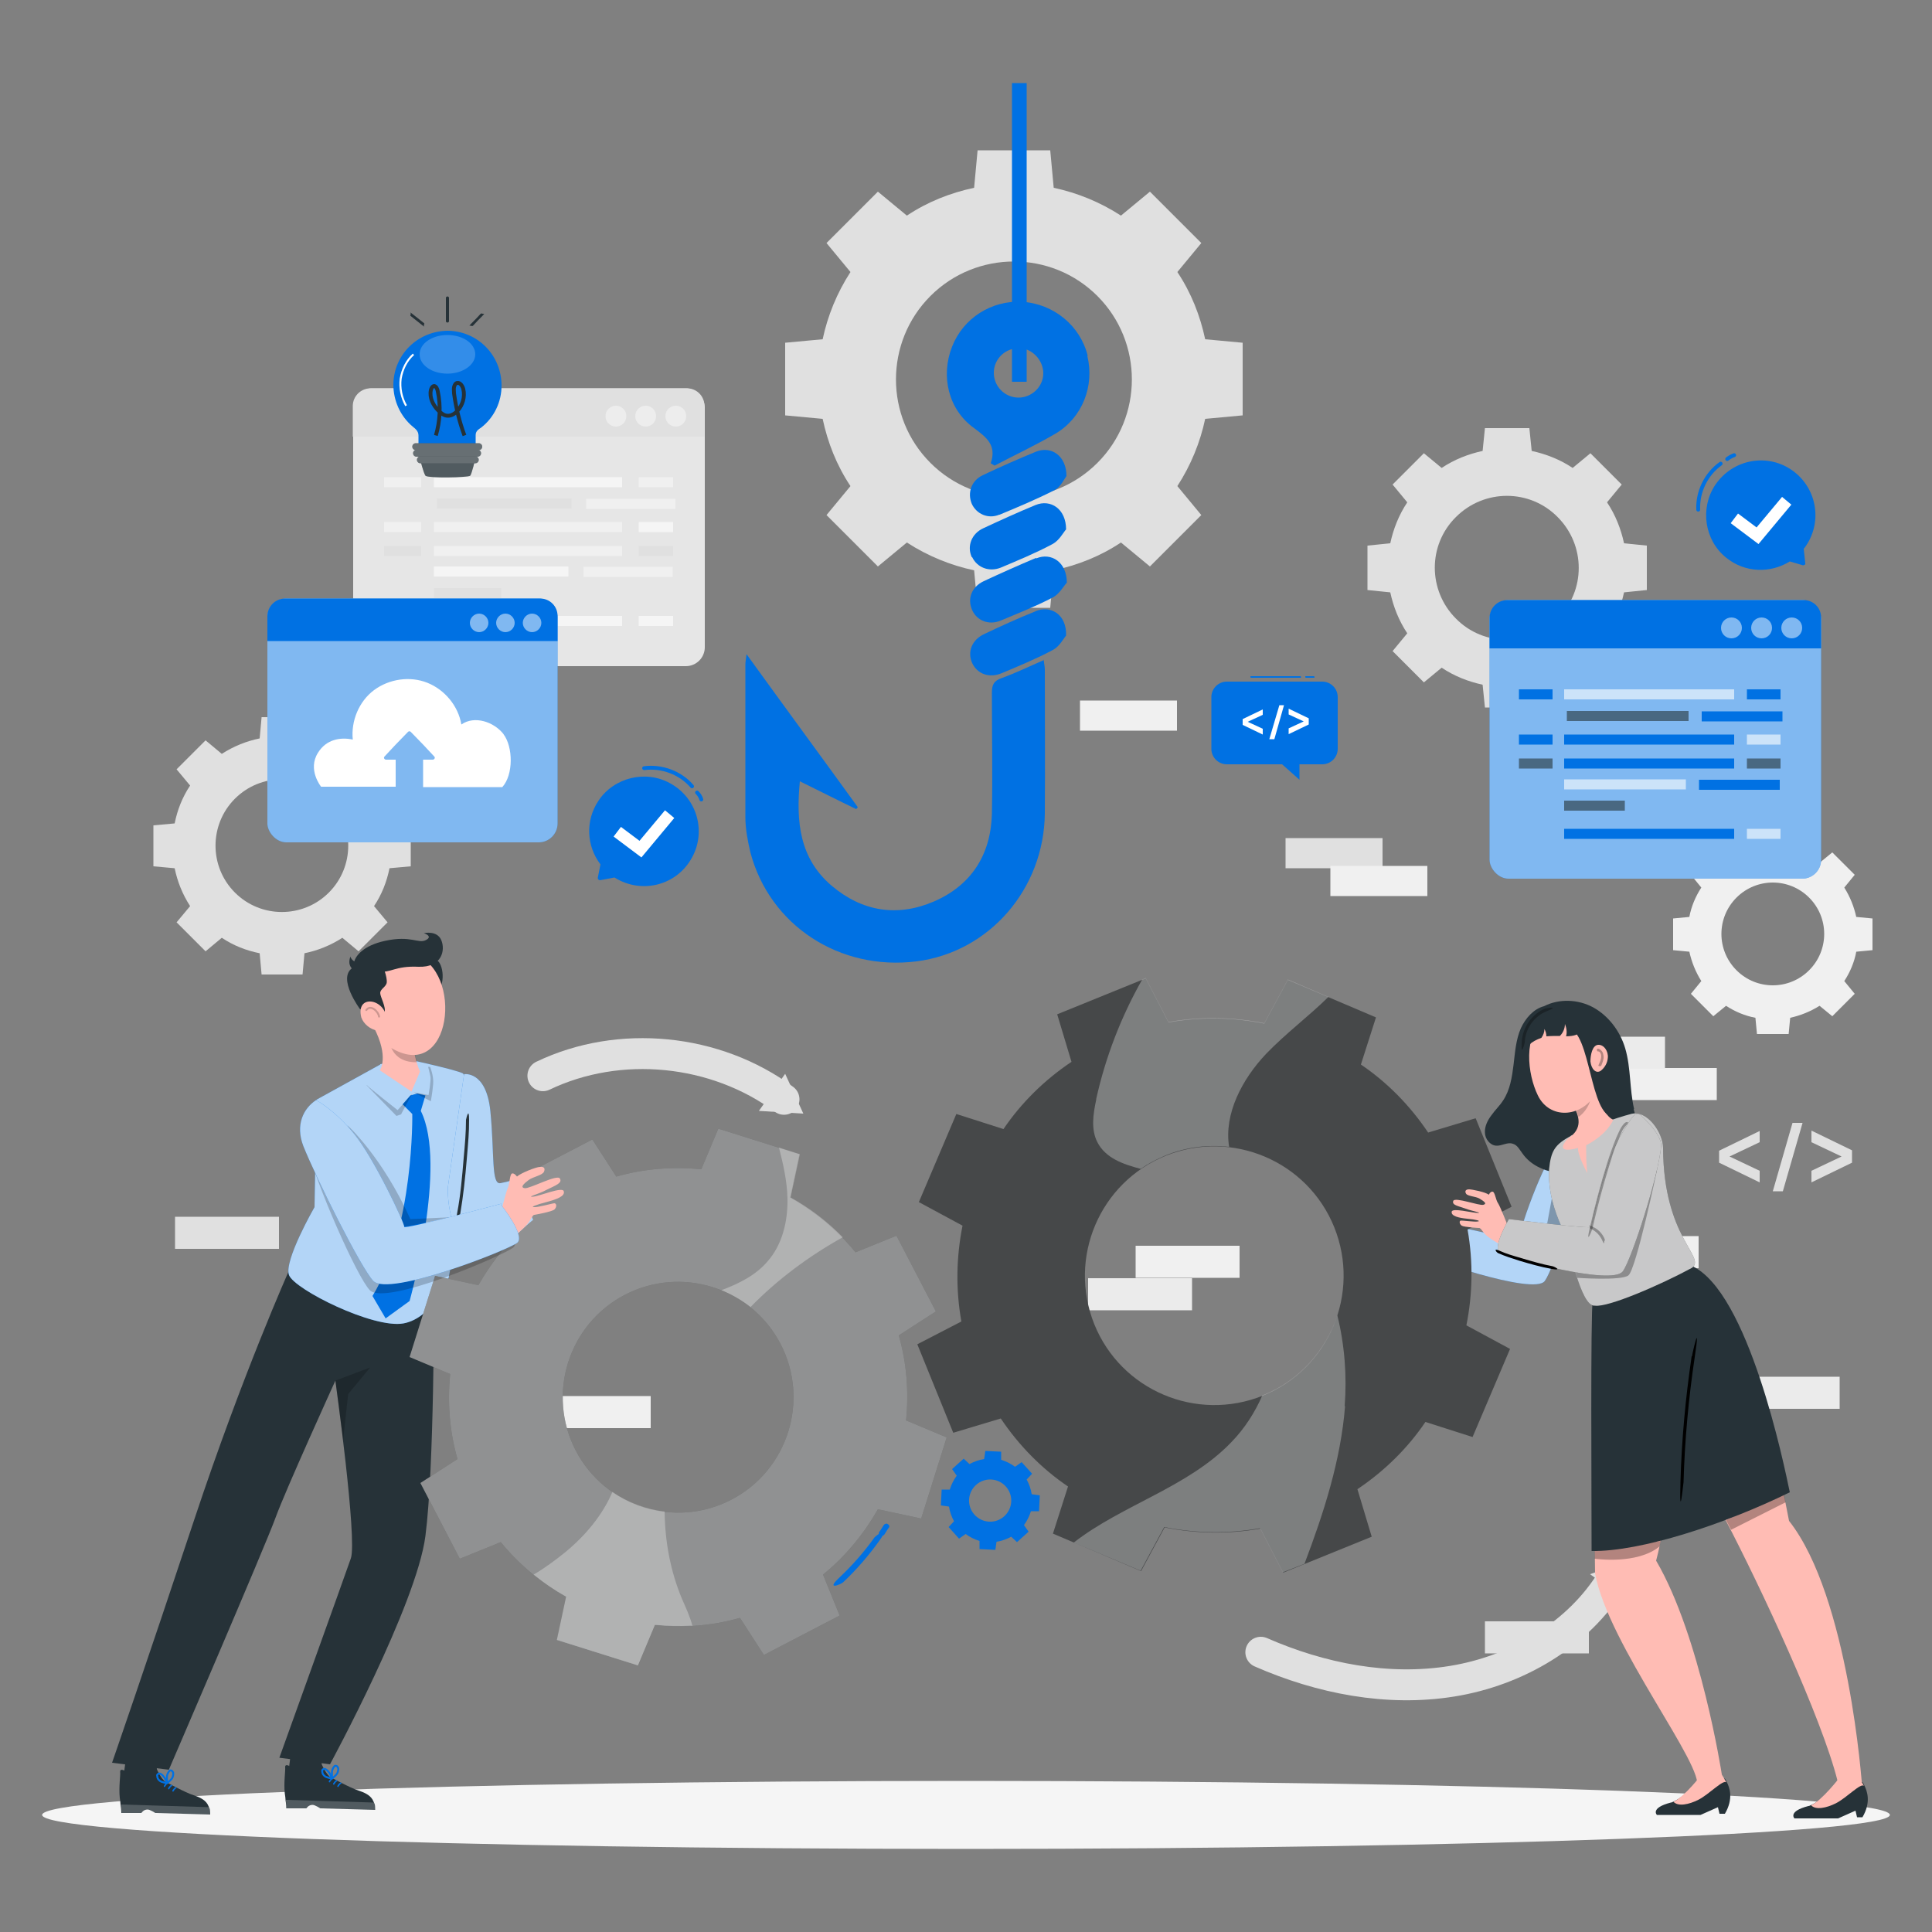 <?xml version="1.0" encoding="UTF-8"?>
<svg xmlns="http://www.w3.org/2000/svg" version="1.1" viewBox="0 0 500 500">
  <rect x="0" y="0" width="500" height="500" fill="#808080" stroke="none"/>
  <defs>
    <style>
      .cls-1 {
        fill: #464849;
      }

      .cls-2 {
        stroke: #263238;
      }

      .cls-2, .cls-3, .cls-4, .cls-5, .cls-6, .cls-7 {
        fill: none;
      }

      .cls-2, .cls-4, .cls-5 {
        stroke-miterlimit: 10;
      }

      .cls-8, .cls-9, .cls-10, .cls-11, .cls-7 {
        opacity: .2;
      }

      .cls-8, .cls-12, .cls-13, .cls-14, .cls-10, .cls-15, .cls-16, .cls-17, .cls-18 {
        fill: #fff;
      }

      .cls-19 {
        fill: #0071e3;
      }

      .cls-9, .cls-10 {
        isolation: isolate;
      }

      .cls-3 {
        stroke: #e0e0e0;
        stroke-width: 8px;
      }

      .cls-3, .cls-6, .cls-7 {
        stroke-linecap: round;
        stroke-linejoin: round;
      }

      .cls-20 {
        fill: #fafafa;
      }

      .cls-20, .cls-13 {
        opacity: .5;
      }

      .cls-21, .cls-22 {
        fill: #263238;
      }

      .cls-23 {
        fill: #f0f0f0;
      }

      .cls-24, .cls-15 {
        opacity: .3;
      }

      .cls-25 {
        fill: #e0e0e0;
      }

      .cls-4 {
        stroke: #fff;
      }

      .cls-4, .cls-5, .cls-7 {
        stroke-width: .5px;
      }

      .cls-14 {
        opacity: .9;
      }

      .cls-22, .cls-17 {
        opacity: .6;
      }

      .cls-5, .cls-6 {
        stroke: #0071e3;
      }

      .cls-16 {
        opacity: .4;
      }

      .cls-7 {
        stroke: #000;
      }

      .cls-26 {
        fill: #ebebeb;
      }

      .cls-27 {
        display: none;
      }

      .cls-28 {
        fill: #f5f5f5;
      }

      .cls-29 {
        fill: #ffbcb4;
      }

      .cls-30 {
        fill: #e6e6e6;
      }

      .cls-18 {
        opacity: .7;
      }

      .cls-31 {
        fill: #ffb463;
      }

      .cls-32 {
        fill: #407bff;
      }
    </style>
  </defs>
  <!-- Generator: Adobe Illustrator 28.7.1, SVG Export Plug-In . SVG Version: 1.2.0 Build 142)  -->
  <g>
    <g id="Background_simple" class="cls-27">
      <g>
        <path class="cls-32" d="M-874.9,67.1c-35.1,2.2-68.9,6.8-98.9,14-35.4,8.5-71.5,21.8-60.8,39.1,19.7,32,114.2,32.6,95.4,54.1-21.4,24.4-7,53,88.9,60.9,182.2,15.1,402.5-73.2,340.6-121.8-38.5-30.2-178.8-57.8-365.1-46.3Z"/>
        <path class="cls-14" d="M-874.9,67.1c-35.1,2.2-68.9,6.8-98.9,14-35.4,8.5-71.5,21.8-60.8,39.1,19.7,32,114.2,32.6,95.4,54.1-21.4,24.4-7,53,88.9,60.9,182.2,15.1,402.5-73.2,340.6-121.8-38.5-30.2-178.8-57.8-365.1-46.3Z"/>
      </g>
    </g>
    <g id="Character_1">
      <g>
        <path class="cls-3" d="M140.5,278.4c19.8-9.5,44.7-7,62.4,6.1"/>
        <polygon class="cls-25" points="203.2 277.9 196.4 287.5 207.9 288.2 203.2 277.9"/>
        <g>
          <path class="cls-3" d="M326.3,427.6c15.5,6.8,32.8,10.2,49.5,7.5,16.7-2.7,32.7-12,41.5-26.5"/>
          <polygon class="cls-25" points="411.5 407.4 420.7 414 421.9 403.7 411.5 407.4"/>
        </g>
        <rect class="cls-23" x="279.5" y="181.3" width="25.1" height="7.8"/>
        <g>
          <rect class="cls-23" x="417.4" y="276.4" width="26.9" height="8.3"/>
          <rect class="cls-26" x="404" y="268.3" width="26.9" height="8.3"/>
        </g>
        <rect class="cls-25" x="384.3" y="419.6" width="26.9" height="8.3"/>
        <rect class="cls-26" x="281.6" y="330.8" width="26.9" height="8.3"/>
        <rect class="cls-23" x="293.9" y="322.4" width="26.9" height="8.3"/>
        <rect class="cls-25" x="45.3" y="314.9" width="26.9" height="8.3"/>
        <rect class="cls-23" x="141.5" y="361.3" width="26.9" height="8.3"/>
        <g>
          <rect class="cls-26" x="449.2" y="356.3" width="26.9" height="8.3"/>
          <rect class="cls-23" x="412.7" y="319.9" width="26.9" height="8.3"/>
        </g>
        <g>
          <rect class="cls-26" x="125.8" y="160.1" width="25.1" height="7.8"/>
          <rect class="cls-23" x="112.4" y="167.9" width="26.6" height="7.8"/>
        </g>
        <rect class="cls-25" x="332.7" y="216.9" width="25.1" height="7.8"/>
        <rect class="cls-23" x="344.3" y="224.1" width="25.1" height="7.8"/>
        <path class="cls-28" d="M489.1,469.7c0,4.8-107.1,8.8-239.1,8.8s-239.1-3.9-239.1-8.8,107.1-8.8,239.1-8.8,239.1,3.9,239.1,8.8Z"/>
        <path class="cls-25" d="M364.2,130c-2.2,3.3-3.6,6.9-4.4,10.6l-5.9.6v11.5s5.9.6,5.9.6c.8,3.7,2.2,7.3,4.4,10.6l-3.8,4.6,8.1,8.1,4.6-3.8c3.3,2.2,6.9,3.6,10.6,4.4l.6,5.9h11.5s.6-5.9.6-5.9c3.7-.8,7.3-2.2,10.6-4.4l4.6,3.8,8.1-8.1-3.8-4.6c2.2-3.3,3.6-6.9,4.4-10.6l5.9-.6v-11.5s-5.9-.6-5.9-.6c-.8-3.7-2.2-7.3-4.4-10.6l3.8-4.6-8.1-8.1-4.6,3.8c-3.3-2.2-6.9-3.6-10.6-4.4l-.6-5.9h-11.5s-.6,5.9-.6,5.9c-3.7.8-7.3,2.2-10.6,4.4l-4.6-3.8-8.1,8.1,3.8,4.6ZM403.1,133.8c7.3,7.3,7.3,19.1,0,26.3-7.3,7.3-19.1,7.3-26.3,0-7.3-7.3-7.3-19.1,0-26.3,7.3-7.3,19.1-7.3,26.3,0Z"/>
        <path class="cls-23" d="M440.3,229.7c-1.5,2.3-2.6,4.9-3.1,7.6l-4.2.4v8.2s4.2.4,4.2.4c.6,2.7,1.6,5.2,3.1,7.6l-2.7,3.3,5.8,5.8,3.3-2.7c2.3,1.5,4.9,2.6,7.6,3.1l.4,4.2h8.2s.4-4.2.4-4.2c2.7-.6,5.2-1.6,7.6-3.1l3.3,2.7,5.8-5.8-2.7-3.3c1.5-2.3,2.6-4.9,3.1-7.6l4.2-.4v-8.2s-4.2-.4-4.2-.4c-.6-2.7-1.6-5.2-3.1-7.6l2.7-3.3-5.8-5.8-3.3,2.7c-2.3-1.5-4.9-2.6-7.6-3.1l-.4-4.2h-8.2s-.4,4.2-.4,4.2c-2.7.6-5.2,1.6-7.6,3.1l-3.3-2.7-5.8,5.8,2.7,3.3ZM468.2,232.3c5.2,5.2,5.2,13.6,0,18.8-5.2,5.2-13.6,5.2-18.8,0-5.2-5.2-5.2-13.6,0-18.8,5.2-5.2,13.6-5.2,18.8,0Z"/>
        <g>
          <g>
            <rect class="cls-30" x="91.4" y="100.5" width="91" height="71.9" rx="4.9" ry="4.9"/>
            <path class="cls-25" d="M96,100.5h81.8c2.5,0,4.5,2,4.5,4.5v8h-91v-7.9c0-2.6,2.1-4.6,4.6-4.6Z"/>
          </g>
          <g>
            <path class="cls-20" d="M177.6,107.7c0,1.5-1.2,2.7-2.7,2.7s-2.7-1.2-2.7-2.7,1.2-2.7,2.7-2.7,2.7,1.2,2.7,2.7Z"/>
            <path class="cls-20" d="M169.8,107.7c0,1.5-1.2,2.7-2.7,2.7s-2.7-1.2-2.7-2.7,1.2-2.7,2.7-2.7,2.7,1.2,2.7,2.7Z"/>
            <path class="cls-20" d="M162.1,107.7c0,1.5-1.2,2.7-2.7,2.7s-2.7-1.2-2.7-2.7,1.2-2.7,2.7-2.7,2.7,1.2,2.7,2.7Z"/>
          </g>
          <rect class="cls-17" x="112.3" y="123.5" width="48.7" height="2.6"/>
          <rect class="cls-25" x="113.1" y="129" width="34.8" height="2.6"/>
          <rect class="cls-23" x="165.3" y="123.5" width="8.9" height="2.6"/>
          <rect class="cls-23" x="99.4" y="123.5" width="9.6" height="2.6"/>
          <rect class="cls-23" x="112.3" y="135.1" width="48.7" height="2.6"/>
          <rect class="cls-17" x="165.3" y="135.1" width="8.9" height="2.6"/>
          <rect class="cls-23" x="99.4" y="135.1" width="9.6" height="2.6"/>
          <rect class="cls-17" x="112.3" y="159.4" width="48.7" height="2.6"/>
          <rect class="cls-17" x="165.3" y="159.4" width="8.9" height="2.6"/>
          <rect class="cls-23" x="112.3" y="141.3" width="48.7" height="2.6"/>
          <rect class="cls-25" x="165.3" y="141.3" width="8.9" height="2.6"/>
          <rect class="cls-25" x="99.4" y="141.3" width="9.6" height="2.6"/>
          <rect class="cls-23" x="151.7" y="129.1" width="23.1" height="2.6"/>
          <rect class="cls-17" x="112.3" y="146.6" width="34.8" height="2.6"/>
          <rect class="cls-23" x="151" y="146.7" width="23.1" height="2.6"/>
          <rect class="cls-25" x="112.3" y="152.2" width="17.4" height="2.6"/>
        </g>
        <g>
          <g>
            <path class="cls-25" d="M455.4,295.6l-7.8,3.7,7.8,3.7v3l-10.5-5.1v-3.1l10.5-5.1v3Z"/>
            <path class="cls-25" d="M479.3,297.8v3.1l-10.5,5.1v-3l7.8-3.7-7.8-3.7v-3l10.5,5.1Z"/>
          </g>
          <polygon class="cls-25" points="463.9 290.6 458.8 308.3 461.4 308.3 466.5 290.6 463.9 290.6"/>
        </g>
        <path class="cls-25" d="M49.2,203.3c-2,3-3.3,6.3-4,9.8l-5.5.5v10.6s5.5.5,5.5.5c.7,3.4,2,6.7,4,9.8l-3.5,4.2,7.5,7.5,4.2-3.5c3,2,6.3,3.3,9.8,4l.5,5.5h10.6s.5-5.5.5-5.5c3.4-.7,6.7-2,9.8-4l4.2,3.5,7.5-7.5-3.5-4.2c2-3,3.3-6.3,4-9.8l5.5-.5v-10.6s-5.5-.5-5.5-.5c-.7-3.4-2-6.7-4-9.8l3.5-4.2-7.5-7.5-4.2,3.5c-3-2-6.3-3.3-9.8-4l-.5-5.5h-10.6s-.5,5.5-.5,5.5c-3.4.7-6.7,2-9.8,4l-4.2-3.5-7.5,7.5,3.5,4.2ZM85.1,206.7c6.7,6.7,6.7,17.6,0,24.3-6.7,6.7-17.6,6.7-24.3,0-6.7-6.7-6.7-17.6,0-24.3,6.7-6.7,17.6-6.7,24.3,0Z"/>
        <path class="cls-25" d="M220.1,70.4c-3.5,5.4-5.9,11.3-7.2,17.4l-9.7.9v18.8s9.7.9,9.7.9c1.3,6.1,3.6,12,7.2,17.4l-6.2,7.5,13.3,13.3,7.5-6.2c5.4,3.5,11.3,5.9,17.4,7.2l.9,9.7h18.8s.9-9.7.9-9.7c6.1-1.3,12-3.6,17.4-7.2l7.5,6.2,13.3-13.3-6.2-7.5c3.5-5.4,5.9-11.3,7.2-17.4l9.7-.9v-18.8s-9.7-.9-9.7-.9c-1.3-6.1-3.6-12-7.2-17.4l6.2-7.5-13.3-13.3-7.5,6.2c-5.4-3.5-11.3-5.9-17.4-7.2l-.9-9.7h-18.8s-.9,9.7-.9,9.7c-6.1,1.3-12,3.6-17.4,7.2l-7.5-6.2-13.3,13.3,6.2,7.5ZM284,76.6c11.9,11.9,11.9,31.3,0,43.2-11.9,11.9-31.3,11.9-43.2,0-11.9-11.9-11.9-31.3,0-43.2,11.9-11.9,31.3-11.9,43.2,0Z"/>
        <g>
          <g>
            <rect class="cls-19" x="385.5" y="155.3" width="85.8" height="72.1" rx="4.9" ry="4.9"/>
            <rect class="cls-13" x="385.5" y="155.3" width="85.8" height="72.1" rx="4.9" ry="4.9"/>
            <path class="cls-19" d="M390.2,155.3h76.6c2.5,0,4.5,2,4.5,4.5v8h-85.8v-7.9c0-2.6,2.1-4.6,4.6-4.6Z"/>
          </g>
          <g>
            <path class="cls-13" d="M466.4,162.5c0,1.5-1.2,2.7-2.7,2.7s-2.7-1.2-2.7-2.7,1.2-2.7,2.7-2.7,2.7,1.2,2.7,2.7Z"/>
            <path class="cls-13" d="M458.6,162.5c0,1.5-1.2,2.7-2.7,2.7s-2.7-1.2-2.7-2.7,1.2-2.7,2.7-2.7,2.7,1.2,2.7,2.7Z"/>
            <path class="cls-13" d="M450.8,162.5c0,1.5-1.2,2.7-2.7,2.7s-2.7-1.2-2.7-2.7,1.2-2.7,2.7-2.7,2.7,1.2,2.7,2.7Z"/>
          </g>
          <rect class="cls-17" x="404.8" y="178.4" width="44" height="2.6"/>
          <rect class="cls-22" x="405.5" y="184" width="31.5" height="2.6"/>
          <rect class="cls-19" x="452.1" y="178.4" width="8.7" height="2.6"/>
          <rect class="cls-19" x="393.1" y="178.4" width="8.7" height="2.6"/>
          <rect class="cls-19" x="404.8" y="190.1" width="44" height="2.6"/>
          <rect class="cls-17" x="452.1" y="190.1" width="8.7" height="2.6"/>
          <rect class="cls-19" x="393.1" y="190.1" width="8.7" height="2.6"/>
          <rect class="cls-19" x="404.8" y="214.5" width="44" height="2.6"/>
          <rect class="cls-17" x="452.1" y="214.5" width="8.7" height="2.6"/>
          <rect class="cls-19" x="404.8" y="196.3" width="44" height="2.6"/>
          <rect class="cls-22" x="452.1" y="196.3" width="8.7" height="2.6"/>
          <rect class="cls-22" x="393.1" y="196.3" width="8.7" height="2.6"/>
          <rect class="cls-19" x="440.4" y="184.1" width="20.9" height="2.6"/>
          <rect class="cls-17" x="404.8" y="201.7" width="31.5" height="2.6"/>
          <rect class="cls-19" x="439.7" y="201.8" width="20.9" height="2.6"/>
          <rect class="cls-22" x="404.8" y="207.2" width="15.7" height="2.6"/>
        </g>
        <g>
          <g>
            <rect class="cls-19" x="69.2" y="154.9" width="75.1" height="63.1" rx="4.9" ry="4.9"/>
            <rect class="cls-13" x="69.2" y="154.9" width="75.1" height="63.1" rx="4.9" ry="4.9"/>
            <path class="cls-19" d="M73.9,154.9h65.9c2.5,0,4.5,2,4.5,4.5v6.5h-75.1v-6.4c0-2.6,2.1-4.6,4.6-4.6Z"/>
          </g>
          <g>
            <path class="cls-13" d="M140.1,161.2c0,1.3-1.1,2.4-2.4,2.4s-2.4-1.1-2.4-2.4,1.1-2.4,2.4-2.4,2.4,1.1,2.4,2.4Z"/>
            <path class="cls-13" d="M133.2,161.2c0,1.3-1.1,2.4-2.4,2.4s-2.4-1.1-2.4-2.4,1.1-2.4,2.4-2.4,2.4,1.1,2.4,2.4Z"/>
            <path class="cls-13" d="M126.4,161.2c0,1.3-1.1,2.4-2.4,2.4s-2.4-1.1-2.4-2.4,1.1-2.4,2.4-2.4,2.4,1.1,2.4,2.4Z"/>
          </g>
          <path class="cls-12" d="M130.4,190.1c-2.5-3.3-7.6-5-11-2.6-.8-4.8-4.3-9-8.8-10.8-4.5-1.8-9.9-1-13.8,1.9-3.9,2.9-6,8-5.5,12.8-3.3-.7-6.9,0-9,3.4-2.8,4.4.8,8.8.8,8.8h19.3c0,.1,0-7,0-7h-2.5c-.4,0-.7-.5-.4-.8l2.8-3,3.3-3.4c.2-.2.5-.2.7,0l3.3,3.4,2.8,3c.3.3,0,.8-.4.8h-2.5v7.1h20.5c2.9-3.2,2.8-10.4.3-13.7Z"/>
        </g>
        <g>
          <path class="cls-19" d="M317.5,176.4h24.7c2.2,0,4,1.8,4,4v13.4c0,2.2-1.8,4-4,4h-5.9v4s-4.5-4-4.5-4h-14.3c-2.2,0-4-1.8-4-4v-13.4c0-2.2,1.8-4,4-4Z"/>
          <g>
            <g>
              <path class="cls-12" d="M326.8,185l-3.9,1.8,3.9,1.8v1.5l-5.2-2.5v-1.5l5.2-2.5v1.5Z"/>
              <path class="cls-12" d="M338.7,186v1.5l-5.2,2.5v-1.5l3.9-1.8-3.9-1.8v-1.5l5.2,2.5Z"/>
            </g>
            <polygon class="cls-12" points="331.1 182.5 328.5 191.3 329.8 191.3 332.3 182.5 331.1 182.5"/>
          </g>
          <path class="cls-19" d="M336.5,175.4h-12.7c0,0-.2,0-.2-.2s0-.2.2-.2h12.7c0,0,.2,0,.2.2s0,.2-.2.2Z"/>
          <path class="cls-19" d="M340,175.4h-2c0,0-.2,0-.2-.2s0-.2.2-.2h2c0,0,.2,0,.2.2s0,.2-.2.2Z"/>
        </g>
        <g>
          <g>
            <path class="cls-21" d="M106.3,81.8c1,.8,1.9,1.5,2.9,2.3s.4.2.5,0,.2-.4,0-.5c-1-.8-1.9-1.5-2.9-2.3s-.4-.2-.5,0-.2.4,0,.5h0Z"/>
            <path class="cls-21" d="M116.2,83.1v-6c0-.5-.8-.5-.8,0v6c0,.5.8.5.8,0h0Z"/>
            <path class="cls-21" d="M122.4,84.3c.8-.9,1.7-1.8,2.5-2.6s.1-.4,0-.5-.4-.1-.5,0c-.8.9-1.7,1.8-2.5,2.6s-.1.4,0,.5.4.1.5,0h0Z"/>
          </g>
          <g>
            <path class="cls-21" d="M108.7,118.8s.9,3.6,1.4,4.3c.5.7,11.2.5,11.6,0,.4-.5,1.3-4.3,1.3-4.3h-14.3Z"/>
            <path class="cls-8" d="M108.7,118.8s.9,3.6,1.4,4.3c.5.7,11.2.5,11.6,0,.4-.5,1.3-4.3,1.3-4.3h-14.3Z"/>
            <g>
              <g>
                <path class="cls-19" d="M116,85.6c-7.8,0-14.1,6.1-14.2,13.9,0,4.2,1.8,8.2,5,10.9.6.5,1.5,1.1,1.5,2.3,0,0,0,3.1,0,3.1h14.8s0-3.1,0-3.2c0-1.1.8-1.5,1.5-2,3.3-2.6,5.2-6.6,5.2-10.8,0-7.8-6.1-14.1-13.9-14.2Z"/>
                <path class="cls-10" d="M123,91.7c0,2.7-3.2,5-7.2,5s-7.2-2.2-7.2-5,3.2-5,7.2-5,7.2,2.2,7.2,5Z"/>
              </g>
              <path class="cls-4" d="M105.1,105c-1.2-2.1-1.7-4.6-1.4-7,.4-2.4,1.5-4.7,3.3-6.3"/>
              <path class="cls-2" d="M112.8,112.7c1.1-3.7,1.3-7.7.5-11.4-.1-.6-.4-1.3-.9-1.4-.5,0-.8.6-.9,1.1-.4,1.9.6,3.9,1.9,5.2.7.7,1.5,1.4,2.5,1.4.9,0,1.8-.5,2.5-1.3,1.3-1.4,2-3.6,1.5-5.6-.2-.8-.8-1.7-1.5-1.6-.5,0-.8.6-.9,1.1-.1.5,0,1,0,1.6.5,3.7,1.4,7.4,2.7,10.9"/>
            </g>
            <path class="cls-21" d="M123.9,116.5h-16.3c-.5,0-.9-.4-.9-.9h0c0-.5.4-.9.9-.9h16.3c.5,0,.9.4.9.9h0c0,.5-.4.9-.9.9Z"/>
            <path class="cls-15" d="M123.9,116.5h-16.3c-.5,0-.9-.4-.9-.9h0c0-.5.4-.9.9-.9h16.3c.5,0,.9.4.9.9h0c0,.5-.4.9-.9.9Z"/>
            <path class="cls-21" d="M123.6,118.2h-15.8c-.5,0-.9-.4-.9-.9h0c0-.5.4-.9.9-.9h15.8c.5,0,.9.4.9.9h0c0,.5-.4.9-.9.9Z"/>
            <path class="cls-15" d="M123.6,118.2h-15.8c-.5,0-.9-.4-.9-.9h0c0-.5.4-.9.9-.9h15.8c.5,0,.9.4.9.9h0c0,.5-.4.9-.9.9Z"/>
            <path class="cls-21" d="M123,119.9h-14.2c-.5,0-.9-.4-.9-.9h0c0-.5.4-.9.9-.9h14.2c.5,0,.9.4.9.9h0c0,.5-.4.9-.9.9Z"/>
            <path class="cls-15" d="M123,119.9h-14.2c-.5,0-.9-.4-.9-.9h0c0-.5.4-.9.9-.9h14.2c.5,0,.9.4.9.9h0c0,.5-.4.9-.9.9Z"/>
          </g>
        </g>
        <rect class="cls-19" x="261.9" y="21.5" width="3.8" height="77.3"/>
        <g>
          <g>
            <path class="cls-19" d="M464.2,122c-6.5-4.9-15.7-3.3-20.3,3.5-4,6-2.8,14.3,2.8,18.8,4.9,4,11.5,4.1,16.5,1l3.4,1c.3,0,.7-.2.6-.5l-.4-3.8c0,0,.1-.1.2-.2,4.7-6.3,3.4-15.1-2.8-19.8Z"/>
            <path class="cls-6" d="M439.5,131.9c-.2-4.6,2-9.2,5.8-11.9"/>
            <path class="cls-6" d="M447,118.8c.5-.4,1.2-.8,1.8-1"/>
          </g>
          <polygon class="cls-12" points="455.1 140.8 447.9 135.4 449.8 132.9 454.6 136.5 461.2 128.6 463.6 130.6 455.1 140.8"/>
        </g>
        <g>
          <g>
            <path class="cls-19" d="M178.7,222.6c4.3-6.9,1.9-16-5.3-19.9-6.3-3.5-14.5-1.5-18.5,4.5-3.5,5.2-3.1,11.8.5,16.5l-.7,3.5c0,.3.2.6.6.6l3.7-.7c0,0,.1,0,.2.1,6.7,4.1,15.4,2.1,19.5-4.6Z"/>
            <path class="cls-6" d="M166.7,198.8c4.6-.6,9.4,1.2,12.4,4.7"/>
            <path class="cls-6" d="M180.4,205.1c.5.5.9,1.1,1.1,1.8"/>
          </g>
          <polygon class="cls-12" points="166 221.9 158.8 216.5 160.7 214 165.5 217.6 172.1 209.7 174.5 211.7 166 221.9"/>
        </g>
        <path class="cls-19" d="M254.7,377.6c-1.4.2-2.7.7-3.8,1.3l-1.5-1.4-3,2.7,1.2,1.7c-.8,1.1-1.4,2.3-1.8,3.6h-2.1c0,0-.2,4.1-.2,4.1l2.1.3c.2,1.4.7,2.7,1.3,3.8l-1.4,1.5,2.7,3,1.7-1.2c1.1.8,2.3,1.4,3.6,1.8v2.1c0,0,4.1.2,4.1.2l.3-2.1c1.4-.2,2.7-.7,3.8-1.3l1.5,1.4,3-2.7-1.2-1.7c.8-1.1,1.4-2.3,1.8-3.6h2.1c0,0,.2-4.1.2-4.1l-2.1-.3c-.2-1.4-.7-2.7-1.3-3.8l1.4-1.5-2.7-3-1.7,1.2c-1.1-.8-2.3-1.4-3.6-1.8v-2.1c0,0-4.1-.2-4.1-.2l-.3,2.1ZM261.7,388.7c-.2,3-2.8,5.3-5.8,5.1-3-.2-5.3-2.8-5.1-5.8.2-3,2.8-5.3,5.8-5.1,3,.2,5.3,2.8,5.1,5.8Z"/>
        <g>
          <path class="cls-31" d="M366,321.8s-3-1.6-3.9-2.9c-.9-1.3-1.1-1.1-1.2-1.1,0,0-3.8-.2-4.4-.6-.6-.4-.7-1.2-.3-1.3.4-.1,3.7.4,4.5.2.8-.1-.5-.5-2.8-.7s-4.2-.7-4-1.8c.1-1.1,5.3.3,6.7.3,1.4,0-1.2-.4-3.1-1.1s-3.6-.9-3.2-2c.4-1.1,6.7,1.3,7.8,1,1.1-.3,0-1-1-1.6-1-.6-3.1-.6-3.5-1.3s0-1.1.8-1.1c.7,0,4.3.7,5.1,1.4,0,0,.4-.9,1-.8.5,0,.8,2.2,1.4,3,.5.7,2.5,5.8,2.5,5.8l-2.3,4.6Z"/>
          <path class="cls-19" d="M404,295.6c-5,4.9-11.2,24.5-11,25.1.2.6-24.4-5.3-24.4-5.3,0,0-4.3,7.3-2.4,8.6,1.9,1.3,30.8,11.4,33.6,7.5,2.3-3.2,8.4-22.4,10.3-30l-6.1-5.9Z"/>
          <path class="cls-18" d="M404,295.6c-5,4.9-11.2,24.5-11,25.1.2.6-24.4-5.3-24.4-5.3,0,0-4.3,7.3-2.4,8.6,1.9,1.3,30.8,11.4,33.6,7.5,2.3-3.2,8.4-22.4,10.3-30l-6.1-5.9Z"/>
        </g>
        <g>
          <g>
            <path class="cls-29" d="M413.5,348s-1.1,35.7-.7,59.2c3.4,18.5,28.8,50.4,26.3,55.4,0,1.1,5.5-2.7,6.5-3.4,0,0-5.5-35.7-17-55.3,6.3-23.7,2.1-57,2.1-57l-17.2,1.1Z"/>
            <path class="cls-24" d="M412.8,403.4s10.9,1.6,16.7-3.2l.3-1.4-17.1,2.4v2.2Z"/>
            <path class="cls-29" d="M417.3,340.6s21.5,37.5,31,56.1c10,19.6,25.3,53,27.9,67.1,1.4.4,3.5-.1,5.7-1.6,0,0-3.4-49-18.9-68.6-9.4-50.3-25.6-58.5-25.6-58.5l-20.1,5.5Z"/>
            <polygon class="cls-24" points="446.7 393.4 448 395.9 462.1 388.8 461.7 386.7 446.7 393.4"/>
            <g>
              <path class="cls-21" d="M481.9,470.3h-1.3l-.4-1.7-4.5,2h-11.3s-1.8-1.8,3.6-3.2c.3,0,.5-.2.8-.3,2.9-1.3,7-5.9,7-5.9h6.2c.2.3.4.6.5.9.7,1.4,1.8,4.3-.5,8.2Z"/>
              <path class="cls-29" d="M482.4,462.2h0c-.8-.9-4.5,3.1-7.3,4.5-2.4,1.2-5.2,1.8-6.4.5,2.9-1.3,7.4-7.2,7.4-7.2h5s1,1.6,1.3,2.2Z"/>
            </g>
            <path class="cls-21" d="M446.3,469.4h-1.3l-.4-1.7-4.5,2h-11.3s-1.8-1.8,3.6-3.2c.3,0,.5-.2.8-.3,2.9-1.3,7-5.9,7-5.9h6.2c.2.3.4.6.5.9.7,1.4,1.8,4.3-.5,8.2Z"/>
            <path class="cls-29" d="M446.8,461.3h0c-.8-.9-4.5,3.1-7.3,4.5-2.4,1.2-5.2,1.8-6.4.5,2.9-1.3,7.4-7.2,7.4-7.2h5s1,1.6,1.3,2.2Z"/>
            <path class="cls-21" d="M437.8,327.6l-.2-1.6c-9,3-16.4,6-25.9,7l.5,3c-.6,5.4-.3,49.3-.3,65.4,12.7.2,34.4-6.9,51.3-15.2-1.5-7.2-10.7-52-25.4-58.6Z"/>
            <path d="M437.8,351c-1.6,10.8-2.6,21.7-2.9,32.6s.7.5.8,0c.3-10.8,1.3-21.7,2.9-32.4s-.7-.7-.7-.2h0Z"/>
          </g>
          <path class="cls-21" d="M422.9,287c-1.2-5.2-.8-10.6-2.3-15.7-1.3-4.4-4.3-8.4-8.3-10.6-3.9-2.1-8.8-2.3-12.7-.3-2.7.7-4.8,3.1-6,5.7-1.3,3-1.5,6.2-1.9,9.5-.4,3.2-.9,6.5-2.7,9.2-.9,1.4-2.1,2.5-3,3.8-1,1.3-1.8,2.9-1.7,4.5,0,1.6,1.3,3.3,2.9,3.4,1.5.1,2.9-1,4.3-.5,1.2.3,1.8,1.6,2.5,2.5,2,2.9,5.4,4.5,8.9,5,3.5.5,7,0,10.4-.7,2.3-.5,4.5-1,6.5-2.2,2-1.2,3.7-3,4.2-5.2.7-2.7-.5-5.5-1.2-8.3Z"/>
          <polygon class="cls-24" points="404.1 317.4 401.6 310.2 400.4 316.7 404.1 317.4"/>
          <path class="cls-1" d="M400.9,302.6c-.3,5.8,1.5,11.1,3.2,14.8,2.1,4.9,4.9,21,8.7,20.5,3.3.5,16.8-5.3,25.1-9.8,3.7-2.8-7.4-7.7-7.5-31,0-4-4.2-10-8.3-8.8-1.1.3-2.2.6-3.4,1-4.1,1.3-8.1,2.8-12,4.6-1.3.6,1.2-.7,0,0-4.4,2.3-5.3,4-5.8,8.7Z"/>
          <path class="cls-18" d="M400.9,302.6c-.3,5.8,1.5,11.1,3.2,14.8,2.1,4.9,4.9,21,8.7,20.5,3.3.5,16.8-5.3,25.1-9.8,3.7-2.8-7.4-7.7-7.5-31,0-4-4.2-10-8.3-8.8-1.1.3-2.2.6-3.4,1-4.1,1.3-8.1,2.8-12,4.6-1.3.6,1.2-.7,0,0-4.4,2.3-5.3,4-5.8,8.7Z"/>
          <path class="cls-29" d="M412.8,276.7c.3,4.3,1.2,11.4,4.7,13.1,0,0-1.3,3.6-7,6.6,0,2.4,0,4.8.3,7.2,0,0-2.6-4.7-2.4-6.5-6.8,1.8-2.7-2.4-2.7-2.4,4.1-2.6,3-5.9,1.4-8.7l5.7-9.1Z"/>
          <path class="cls-9" d="M410.6,281.6l-2.8,5.7c.5.6.7,1.8.7,1.8,1.5-1,3.5-3.7,3-5.5-.2-.7-.5-1.4-.9-2Z"/>
          <path class="cls-29" d="M413.9,269.2c1,6.7,1.6,9.5-.9,13.8-3.8,6.4-12,6.7-15,.5-2.7-5.5-3.9-15.6,1.8-19.9,3.7-3,9.2-2.5,12.2,1.2,1,1.3,1.7,2.8,1.9,4.4Z"/>
          <path class="cls-21" d="M406.9,266.5c5.1,3.3,4.9,25.1,11.9,22.3,7-2.8-4.6-26.1-9.7-26.9-5-.8-2.3,4.5-2.3,4.5Z"/>
          <path class="cls-21" d="M409.2,262.1c.6,4.6.3,6-3.9,6.1.3-1.1.1-2.2-.3-3.2,0,1.2-.5,2.3-1.3,3.1-1.2,0-2.4,0-3.5.1,0-.7-.2-1.3-.5-1.9,0,.8-.3,1.6-.8,2.3-1.2.4-2.3,1-3.2,1.8-1.6-4.5,4.3-12.1,13.5-8.4Z"/>
          <path class="cls-29" d="M416.1,273.8c-.1,1.3-.8,2.5-1.8,3.3-1.3.9-2.5-.5-2.7-2.4,0-1.7.5-4.2,2-4.3s2.7,1.7,2.5,3.4Z"/>
          <g class="cls-24">
            <path d="M413.7,272.1c.5.2.7.7.7,1.3s-.3,1.4-.6,2,0,.4.1.5.4,0,.5-.1c.3-.8.7-1.6.6-2.5s-.4-1.4-1.1-1.8-.8.4-.4.6h0Z"/>
          </g>
          <path class="cls-24" d="M407.7,329.2l.5,1.5s11.2.8,13.2-.6c2-1.4,7.5-27.6,7.5-27.6,0,0-10.2,24-10.7,24.5-.5.5-10.5,2.3-10.5,2.3Z"/>
          <g class="cls-24">
            <path d="M400.1,260.9c-3.6,1.4-6.1,5-6.3,8.9s.7.5.8,0c.1-3.5,2.4-6.8,5.7-8.1s.3-.9-.2-.7h0Z"/>
          </g>
          <g>
            <path class="cls-1" d="M277.3,274.8c-7,4.7-13,10.6-17.6,17.4l-12.2-3.9-9.7,22.8,11.3,6.1c-1.6,8-1.8,16.4-.3,24.8l-11.4,5.9,9.3,22.9,12.3-3.7c4.7,7,10.6,13,17.4,17.6l-3.9,12.2,22.8,9.7,6.1-11.3c8,1.6,16.4,1.8,24.8.3l5.9,11.4,22.9-9.3-3.7-12.3c7-4.7,13-10.6,17.6-17.4l12.2,3.9,9.7-22.8-11.3-6.1c1.6-8,1.8-16.4.3-24.8l11.4-5.9-9.3-22.9-12.3,3.7c-4.7-7-10.6-13-17.4-17.6l3.9-12.2-22.8-9.7-6.1,11.3c-8-1.6-16.4-1.8-24.8-.3l-5.9-11.4-22.9,9.3,3.7,12.3ZM345.3,317.6c6.9,17.2-1.4,36.7-18.5,43.6-17.2,6.9-36.7-1.4-43.6-18.5-6.9-17.2,1.4-36.7,18.5-43.6,17.2-6.9,36.7,1.4,43.6,18.5Z"/>
            <g>
              <g class="cls-24">
                <path class="cls-12" d="M283.7,284.6c-.8,3.7-1.4,7.7.3,11,2.1,4.1,6.6,5.7,11.2,6.9,2-1.4,4.1-2.5,6.5-3.5,5.4-2.2,11-2.8,16.4-2.2-1.4-8.5,3.4-17.6,9.6-24.1,5-5.2,10.9-9.6,16.1-14.7l-10.5-4.5-6.1,11.3c-8-1.6-16.4-1.8-24.8-.3l-5.9-11.4-.9.4c-5.5,9.7-9.5,20.1-11.9,30.9Z"/>
              </g>
              <g class="cls-24">
                <path class="cls-12" d="M348,363.9c.6-7.8,0-15.8-1.9-23.5-3,9.1-9.8,16.9-19.3,20.7,0,0,0,0-.1,0-1.9,4.4-4.6,8.6-8,12.1-11.2,11.7-28.2,16.2-40.8,26l17.3,7.3,6.1-11.3c8,1.6,16.4,1.8,24.8.3l5.9,11.4,5.6-2.2c5-13.2,9.4-26.8,10.5-40.8Z"/>
              </g>
            </g>
          </g>
          <path class="cls-29" d="M387.8,321.8s-3-1.6-3.9-2.9c-.9-1.3-1.1-1.1-1.2-1.1,0,0-3.8-.2-4.4-.6-.6-.4-.7-1.2-.3-1.3.4-.1,3.7.4,4.5.2.8-.1-.5-.5-2.8-.7-2.2-.2-4.2-.7-4-1.8.1-1.1,5.3.3,6.7.3s-1.2-.4-3.1-1.1c-1.9-.7-3.6-.9-3.2-2,.4-1.1,6.7,1.3,7.8,1,1.1-.3,0-1-1-1.6-1-.6-3.1-.6-3.5-1.3-.4-.7,0-1.1.8-1.1.7,0,4.3.7,5.1,1.4,0,0,.4-.9,1-.8s.8,2.2,1.4,3c.5.7,2.5,5.8,2.5,5.8l-2.3,4.6Z"/>
          <g>
            <path class="cls-1" d="M424.9,288.9c1.8,1.6,5.2,5.3,5,7.7-.6,7.5-7.6,29.2-9.9,32.4-2.8,3.9-29.9-3.6-31.9-4.9-1.9-1.3,2.4-8.6,2.4-8.6,0,0,21.6,2.7,21.4,2-.2-.6,3.9-17.7,7.4-23.4,3.5-5.8,3.9-6.7,5.7-5.2,0,0,0,0,0,0Z"/>
            <path class="cls-18" d="M424.9,288.9c1.8,1.6,5.2,5.3,5,7.7-.6,7.5-7.6,29.2-9.9,32.4-2.8,3.9-29.9-3.6-31.9-4.9-1.9-1.3,2.4-8.6,2.4-8.6,0,0,21.6,2.7,21.4,2-.2-.6,3.9-17.7,7.4-23.4,3.5-5.8,3.9-6.7,5.7-5.2,0,0,0,0,0,0Z"/>
            <g class="cls-24">
              <path d="M412.2,317.6c1.2-5.3,2.6-10.5,4.2-15.7s1.4-4.5,2.3-6.6,1.1-3,2.2-4.1-.2-.9-.5-.5c-1,1-1.5,2.4-2.1,3.7-.9,2.2-1.7,4.5-2.4,6.7-1.7,5.4-3.1,10.9-4.4,16.4s.6.7.7.2h0Z"/>
            </g>
            <g class="cls-24">
              <path d="M411.7,318c1.3.6,2.4,1.7,3,3.1s.4.2.5.1.2-.3.1-.5c-.6-1.5-1.8-2.7-3.3-3.3s-.4,0-.5.1,0,.4.1.5h0Z"/>
            </g>
          </g>
          <path d="M387.7,324.3c1.8.8,3.7,1.4,5.6,2,2.7.8,5.5,1.6,8.3,2.1s.7-.6.2-.7c-2.7-.5-5.4-1.3-8.1-2.1s-3.8-1.1-5.6-1.9-.8.4-.4.6h0Z"/>
        </g>
        <g>
          <g>
            <g>
              <polygon class="cls-21" points="33.5 448.3 31.9 460.2 39.3 460.5 47.3 442.9 33.5 448.3"/>
              <g>
                <path class="cls-21" d="M32.8,458.9c1,.9,3.1.9,4.1.1v-1.4c.3-1.2.7-1.7,2-1.5.6,0,1.4.9,1.8,2,.9,2,1.9,2.9,1.9,2.9,0,0,5.5,3,7.5,3.6,1.2.4,2.8,1,3.6,2.3.2.4.4.8.6,1.3.1.4.1,1.4.1,1.4l-14.2-.4s-1.4-.9-2-.9c-1.1,0-1.6.9-1.6.9h-5.2c0-.1,0-.9-.2-2.1h0c0-.5-.1-1.1-.2-1.8-.3-2.7.2-5.9.1-6.7-.1-1.3,1.7,0,1.7,0Z"/>
                <path class="cls-19" d="M45.6,462.5c0,0-.2,0-.2,0-.3.2-.6.5-.8.9-.1.2.2.4.3.2.2-.3.4-.6.7-.8.1,0,.1-.2,0-.3,0,0,0,0,0,0Z"/>
                <path class="cls-19" d="M44.5,461.9c0,0-.2,0-.2,0-.3.2-.6.5-.8.9-.1.2.2.4.3.2.2-.3.4-.6.7-.8.1,0,.1-.2,0-.3,0,0,0,0,0,0Z"/>
                <path class="cls-19" d="M43.4,461.3c0,0-.2,0-.2,0-.3.2-.6.5-.8.9-.1.2.2.4.3.2.2-.3.4-.6.7-.8.1,0,.1-.2,0-.3,0,0,0,0,0,0Z"/>
              </g>
              <path class="cls-10" d="M54.1,467.7c0,.2.2.4.3.7.1.4.1,1.4.1,1.4l-14.2-.4s-1.4-.9-2-.9c-1.1,0-1.6.9-1.6.9h-5.2c0-.1,0-.9-.2-2.1h0c0,0,0-.2,0-.3l22.9.7Z"/>
              <path class="cls-5" d="M43.2,461.4c0-.5,0-1,0-1.5,0-.5.2-1,.5-1.4.1-.2.3-.4.6-.3.2,0,.4.3.5.5.1.4,0,.9-.2,1.4-.2.4-1,1.1-1.4,1.4"/>
              <path class="cls-5" d="M43.2,461.4c-.2-.5-.4-.9-.6-1.3-.3-.4-.6-.8-1-1-.2-.1-.5-.2-.7,0-.2.1-.3.4-.2.6,0,.5.3.9.7,1.2s1.4.5,1.9.6"/>
            </g>
            <g>
              <polygon class="cls-21" points="76.1 447.1 74.6 459 81.9 459.3 90 441.7 76.1 447.1"/>
              <g>
                <path class="cls-21" d="M75.5,457.7c1,.9,3.1.9,4.1.1v-1.4c.3-1.2.7-1.7,2-1.5.6,0,1.4.9,1.8,2,.9,2,1.9,2.9,1.9,2.9,0,0,5.5,3,7.5,3.6,1.2.4,2.8,1,3.6,2.3.2.4.4.8.6,1.3.1.4.1,1.4.1,1.4l-14.2-.4s-1.4-.9-2-.9c-1.1,0-1.6.9-1.6.9h-5.2c0-.1,0-.9-.2-2.1h0c0-.5-.1-1.1-.2-1.8-.3-2.7.2-5.9.1-6.7-.1-1.3,1.7,0,1.7,0Z"/>
                <path class="cls-19" d="M88.3,461.3c0,0-.2,0-.2,0-.3.2-.6.5-.8.9-.1.2.2.4.3.2.2-.3.4-.6.7-.8.1,0,.1-.2,0-.3,0,0,0,0,0,0Z"/>
                <path class="cls-19" d="M87.2,460.7c0,0-.2,0-.2,0-.3.2-.6.5-.8.9-.1.2.2.4.3.2.2-.3.4-.6.7-.8.1,0,.1-.2,0-.3,0,0,0,0,0,0Z"/>
                <path class="cls-19" d="M86.1,460.1c0,0-.2,0-.2,0-.3.2-.6.5-.8.9-.1.2.2.4.3.2.2-.3.4-.6.7-.8.1,0,.1-.2,0-.3,0,0,0,0,0,0Z"/>
              </g>
              <path class="cls-10" d="M96.8,466.5c0,.2.2.4.3.7.1.4.1,1.4.1,1.4l-14.2-.4s-1.4-.9-2-.9c-1.1,0-1.6.9-1.6.9h-5.2c0-.1,0-.9-.2-2.1h0c0,0,0-.2,0-.3l22.9.7Z"/>
              <path class="cls-5" d="M85.9,460.2c0-.5,0-1,0-1.5,0-.5.2-1,.5-1.4.1-.2.3-.4.6-.3.2,0,.4.3.5.5.1.4,0,.9-.2,1.4-.2.4-1,1.1-1.4,1.4"/>
              <path class="cls-5" d="M85.9,460.2c-.2-.5-.4-.9-.6-1.3-.3-.4-.6-.8-1-1-.2-.1-.5-.2-.7,0-.2.1-.3.4-.2.6,0,.5.3.9.7,1.2s1.4.5,1.9.6"/>
            </g>
            <path class="cls-21" d="M74.8,328.8s-12,26.8-24.4,64.1c-12.8,38.5-21.4,63.3-21.4,63.3l14.7,1.8s25-58,27.6-65.2c2.6-7.2,15.5-35.5,15.5-35.5,0,0,5.7,41.1,4,46-1.7,4.9-18.5,51.6-18.5,51.6l13.1,1.7s22.4-41.3,24.7-59.1c2.3-17.8,2.2-61.5,2.2-61.5l-37.4-7.3Z"/>
            <polygon class="cls-9" points="86.8 357.3 95.8 353.9 90.1 360.8 88.8 372.8 86.8 357.3"/>
          </g>
          <g>
            <path class="cls-19" d="M98.4,275.5c-.7.4-16.5,9.1-16.5,9.1l-.5,27.8s-8,13.9-6.6,17.6c1.4,3.7,21.8,13.9,29.6,12.5,7.7-1.4,11.7-11.8,11.7-11.8,0,0,6-30.4,6.3-39s-2.3-13.2-2.5-13.8c0-.2-1.7-.7-3.9-1.3-4.2-1.1-10.2-2.4-10.2-2.4l-7.4,1.2Z"/>
            <path class="cls-18" d="M98.4,275.5c-.7.4-16.5,9.1-16.5,9.1l-.5,27.8s-8,13.9-6.6,17.6c1.4,3.7,21.8,13.9,29.6,12.5,7.7-1.4,11.7-11.8,11.7-11.8,0,0,6-30.4,6.3-39s-2.3-13.2-2.5-13.8c0-.2-1.7-.7-3.9-1.3-4.2-1.1-10.2-2.4-10.2-2.4l-7.4,1.2Z"/>
            <path class="cls-19" d="M106.7,288.3s.5,29.4-10.3,47.1l3.4,5.8,6.2-4.5s9.9-35.2,2.9-49.2l1.2-4-2.1-.5-1.8.5-2,2.3,2.5,2.5Z"/>
            <g>
              <path class="cls-9" d="M94.9,280.8c.5.6,8,6.5,8,6.5l3.8-4.3c0,0-2.9,5.3-2.9,5.4l-1.2.4-7.7-7.9Z"/>
              <path class="cls-9" d="M107.1,282.7l3.8.7s.7-3.8.5-4.8c-.2-1-.6-2.5-.6-2.5h.5c0-.1,1,2.4.8,4.5-.2,2.2-.6,4.4-.6,4.4l-4.4-2.3Z"/>
            </g>
            <path class="cls-9" d="M106.2,315.5c-7.3-16.2-16.3-24.3-16.3-24.3l14.8,26.3,12.4-2.5-10.9.5Z"/>
          </g>
        </g>
        <path class="cls-19" d="M120,278s5.8-1.1,6.9,9.5c1.1,11.3.2,19.1,2.6,18.7,2.5-.4,15.2-4.2,15.2-4.2l4,13.3s-18.1,8-25.7,6.7-7.1-14.7-7.1-14.7l4.2-29.3Z"/>
        <path class="cls-18" d="M120,278s5.8-1.1,6.9,9.5c1.1,11.3.2,19.1,2.6,18.7,2.5-.4,15.2-4.2,15.2-4.2l4,13.3s-18.1,8-25.7,6.7-7.1-14.7-7.1-14.7l4.2-29.3Z"/>
        <path class="cls-21" d="M119.1,314.2c.8-4.7,1.3-9.4,1.7-14.2s.6-6.8.6-10.2-.7-.5-.8,0c0,3.3-.3,6.6-.6,9.9-.4,4.8-.8,9.6-1.7,14.3s.6.7.7.2h0Z"/>
        <g>
          <path class="cls-1" d="M138,315.7c-5.9,4.8-10.6,10.6-14.2,16.9l-11.2-2.4-6.6,21,10.5,4.4c-.7,7.3-.2,14.7,1.9,22l-9.6,6.2,10.2,19.6,10.6-4.3c4.8,5.9,10.6,10.6,16.9,14.2l-2.4,11.2,21,6.6,4.4-10.5c7.3.7,14.7.2,22-1.9l6.2,9.6,19.6-10.2-4.3-10.6c5.9-4.8,10.6-10.6,14.2-16.9l11.2,2.4,6.6-21-10.5-4.4c.7-7.3.2-14.7-1.9-22l9.6-6.2-10.2-19.6-10.6,4.3c-4.8-5.9-10.6-10.6-16.9-14.2l2.4-11.2-21-6.6-4.4,10.5c-7.3-.7-14.7-.2-22,1.9l-6.2-9.6-19.6,10.2,4.3,10.6ZM202,347.8c7.6,14.6,1.9,32.7-12.7,40.3-14.6,7.6-32.7,1.9-40.3-12.7-7.6-14.6-1.9-32.7,12.7-40.3,14.6-7.6,32.7-1.9,40.3,12.7Z"/>
          <path class="cls-16" d="M138,315.7c-5.9,4.8-10.6,10.6-14.2,16.9l-11.2-2.4-6.6,21,10.5,4.4c-.7,7.3-.2,14.7,1.9,22l-9.6,6.2,10.2,19.6,10.6-4.3c4.8,5.9,10.6,10.6,16.9,14.2l-2.4,11.2,21,6.6,4.4-10.5c7.3.7,14.7.2,22-1.9l6.2,9.6,19.6-10.2-4.3-10.6c5.9-4.8,10.6-10.6,14.2-16.9l11.2,2.4,6.6-21-10.5-4.4c.7-7.3.2-14.7-1.9-22l9.6-6.2-10.2-19.6-10.6,4.3c-4.8-5.9-10.6-10.6-16.9-14.2l2.4-11.2-21-6.6-4.4,10.5c-7.3-.7-14.7-.2-22,1.9l-6.2-9.6-19.6,10.2,4.3,10.6ZM202,347.8c7.6,14.6,1.9,32.7-12.7,40.3-14.6,7.6-32.7,1.9-40.3-12.7-7.6-14.6-1.9-32.7,12.7-40.3,14.6-7.6,32.7-1.9,40.3,12.7Z"/>
          <g>
            <g class="cls-24">
              <path class="cls-12" d="M194.2,338.3c6.9-7.1,15.1-13.2,23.9-18.1-4-4.1-8.6-7.6-13.5-10.3l2.4-11.2-5.4-1.7c1.1,4.3,2.1,8.7,2.2,13.2.1,5.8-1.3,11.9-5.2,16.3-3.1,3.6-7.4,5.7-11.9,7.4,2.7,1.1,5.3,2.6,7.6,4.4Z"/>
            </g>
            <g class="cls-24">
              <path class="cls-12" d="M179.2,420.8c-.6-2.4-1.7-4.7-2.7-7-3-7.2-4.4-14.8-4.5-22.6-4.8-.6-9.5-2.3-13.5-5.1-2.6,6.1-7.1,11.4-12.2,15.6-2.6,2.1-5.3,4.1-8.2,5.8,2.7,2.2,5.5,4.1,8.4,5.7l-2.4,11.2,21,6.6,4.4-10.5c3.2.3,6.3.4,9.5.2Z"/>
            </g>
          </g>
        </g>
        <g>
          <path class="cls-29" d="M106.9,268.5l-10.9-5.8c0,.8.3,2.2.7,3.1,4.1,7.8,1.6,11.2,1.6,11.2l8.2,5.5,2.2-5.2h0c-.9-1.8-2-6.3-1.9-8.8Z"/>
          <path class="cls-11" d="M107.3,272l-6.1-1c.7,1.8,2.5,4,6.7,3.9,0,0-.6-2.1-.6-2.9Z"/>
          <path class="cls-21" d="M113.8,249.3c1.4,2.4,1.1,8.4-2.8,7.5-3.9-.9.4-11.6,2.8-7.5Z"/>
          <path class="cls-29" d="M95.5,257.6c1.1,6.6,1.6,10.4,5.4,13.4,16.1,10,19.3-20,6.2-24-6.7-1.8-12.7,4-11.6,10.6Z"/>
          <path class="cls-21" d="M91.2,250.4s6-.8,7-.9,2,3.5,1.9,4.7c-.1,1.2-1.7,1.7-1.7,2.8,0,1,1.6,3.7,1.1,5-.6.5-4.2-1.6-4.2-1.6l-2.1.8s-6-8-2-10.7Z"/>
          <path class="cls-21" d="M91.3,250.9c-.6-.6-1.3-1.5-.6-3.4,0,.5.6,1.1,1,1.3.4-1.5,2.4-4.1,7.9-5.3,6.8-1.5,8.6.8,10.6-.2,2-1-.5-1.8-.5-1.8,0,0,3.4-.8,4.5,1.8,1.1,2.6.2,7.1-5.9,6.9-6.1-.3-7.2,1.7-10.3,1.2-2.2-.3-4.5-.4-6.7-.4Z"/>
          <path class="cls-29" d="M93.5,263.3c1.2,3.5,7.2,5.4,6.5.2-.4-5.1-8-6.3-6.5-.2Z"/>
          <path class="cls-7" d="M94.8,261.4c1.1-1.5,3.1.3,3.3,1.7"/>
        </g>
        <g>
          <path class="cls-19" d="M218.2,409.5c3.5-3.3,6.6-6.9,9.4-10.8s-.7-1.5-1.3-.8c-2.7,3.8-5.8,7.3-9.2,10.5s.4,1.7,1.1,1.1h0Z"/>
          <path class="cls-19" d="M228.9,397.1c.4-.6.7-1.2,1.1-1.7s0-.8-.3-1-.8,0-1,.3c-.4.6-.7,1.2-1.1,1.7s0,.8.3,1,.8,0,1-.3h0Z"/>
        </g>
        <g>
          <path class="cls-29" d="M132.9,320s3.3-2.4,4.2-4.1c.9-1.6,1.1-1.5,1.2-1.5,0,0,4.6-.8,5.2-1.4.6-.6.6-1.5,0-1.6-.5,0-4.3,1.1-5.3,1-1,0,.5-.6,3.2-1.3,2.6-.7,4.9-1.5,4.5-2.8-.3-1.3-6.3,1.3-8,1.4-1.7.1,1.4-.6,3.6-1.8,2.2-1.1,4.1-1.7,3.4-2.9-.7-1.2-7.8,2.7-9.1,2.5-1.3-.2-.2-1.2,1-2.1s3.6-1.2,4-2.2c.4-1-.2-1.3-1.1-1.2-.9,0-5,1.6-5.9,2.5,0,0-.7-1-1.3-.8s-.6,2.8-1.1,3.8c-.5,1-2,7.3-2,7.3l3.5,5.1Z"/>
          <path class="cls-9" d="M79.6,288.3c-1.9,2.2-.6,5.8,0,8.7,1.9,8.8,12.8,33.5,16.1,36.9,4,4.2,35.1-9.2,37.2-11.1,2.1-1.9-4.3-9.9-4.3-9.9,0,0-25.3,6.8-25.2,6,.2-.8-7.8-17.7-12.9-24-5.1-6.3-9.1-8.5-11-6.5,0,0,0,0,0,0Z"/>
          <path class="cls-19" d="M129.8,311.5s-25.3,6.8-25.2,6c.2-.8-7.8-17.7-12.9-24-5.1-6.3-9.9-8.8-9.9-8.8-3.3,2.2-5.4,6.4-3.3,11.9,3.5,8.7,14.9,31.5,18.1,34.9,4,4.2,35.2-8.1,37.3-9.9,2.1-1.9-4.3-9.9-4.3-9.9Z"/>
          <path class="cls-18" d="M129.8,311.5s-25.3,6.8-25.2,6c.2-.8-7.8-17.7-12.9-24-5.1-6.3-9.9-8.8-9.9-8.8-3.3,2.2-5.4,6.4-3.3,11.9,3.5,8.7,14.9,31.5,18.1,34.9,4,4.2,35.2-8.1,37.3-9.9,2.1-1.9-4.3-9.9-4.3-9.9Z"/>
        </g>
        <g>
          <path class="cls-19" d="M270.2,170.8c-3.9,1.7-7.4,3.4-11,4.7-2,.7-2.5,1.7-2.5,3.8,0,10.5.2,21,0,31.4-.3,10.5-5.3,18.4-15,22.6-9.5,4.1-18.6,2.6-26.5-4.1-8.3-7.1-9.2-16.5-8.2-27,5.1,2.5,9.8,4.9,14.6,7.2.1-.2.3-.3.4-.5-9.4-13-18.9-25.9-28.8-39.6-.2,1.5-.3,2.2-.3,2.8,0,13.1,0,26.2,0,39.3,0,3.1.6,6.2,1.3,9.2,5,18.9,23.1,30.7,43,28.2,18.8-2.4,33-18.7,33.2-38.3.1-12.4,0-24.8,0-37.2,0-.8-.2-1.5-.3-2.6Z"/>
          <path class="cls-19" d="M281.5,92.1c-1.9-7.8-8.8-13.5-17-14-7.9-.4-15.2,4.2-18.1,11.6-3,7.6-1,16.3,5.7,21.1,3.2,2.4,5.9,4.4,4.3,9.1.3.2.7.4,1,.6,5.3-2.8,10.7-5.3,15.8-8.3,6.9-4.1,10.1-12.3,8.2-20.1ZM263.6,102.9c-3.6,0-6.5-3-6.4-6.6.1-3.5,3-6.2,6.5-6.2,3.4,0,6.3,3.1,6.3,6.5,0,3.5-3,6.3-6.4,6.3Z"/>
          <path class="cls-19" d="M268.1,144.4c-4.5,1.9-9,3.9-13.5,6-3.2,1.5-4.3,4.6-3,7.5,1.2,2.7,4.3,4,7.4,2.7,4.5-1.9,9.1-3.7,13.5-6,1.7-.9,2.8-3,3.6-3.8,0-5.3-4-7.9-7.9-6.3Z"/>
          <path class="cls-19" d="M258.7,133.2c4.8-2,9.6-4,14.3-6.4,1.5-.8,2.4-2.8,3-3.6,0-5.2-3.9-7.9-7.9-6.3-4.6,1.9-9.2,3.9-13.8,6.1-2.9,1.4-4,4.5-2.8,7.4,1.2,2.6,4.2,4,7.1,2.8Z"/>
          <path class="cls-19" d="M251.6,144.2c1.3,2.7,4.4,3.9,7.4,2.7,4.5-1.9,9.1-3.8,13.4-6.1,1.7-.9,2.8-3,3.5-3.8,0-5.3-4-7.9-7.9-6.3-4.6,1.9-9,3.9-13.5,6-3.1,1.4-4.3,4.7-3,7.5Z"/>
          <path class="cls-19" d="M268,158.2c-4.5,1.8-8.9,3.8-13.3,5.9-3.2,1.5-4.4,4.6-3.1,7.5,1.3,2.8,4.4,4,7.7,2.6,4.5-1.9,8.9-3.7,13.2-6,1.7-.9,2.7-2.9,3.4-3.7.2-5.4-3.9-8-8-6.3Z"/>
        </g>
      </g>
    </g>
  </g>
</svg>